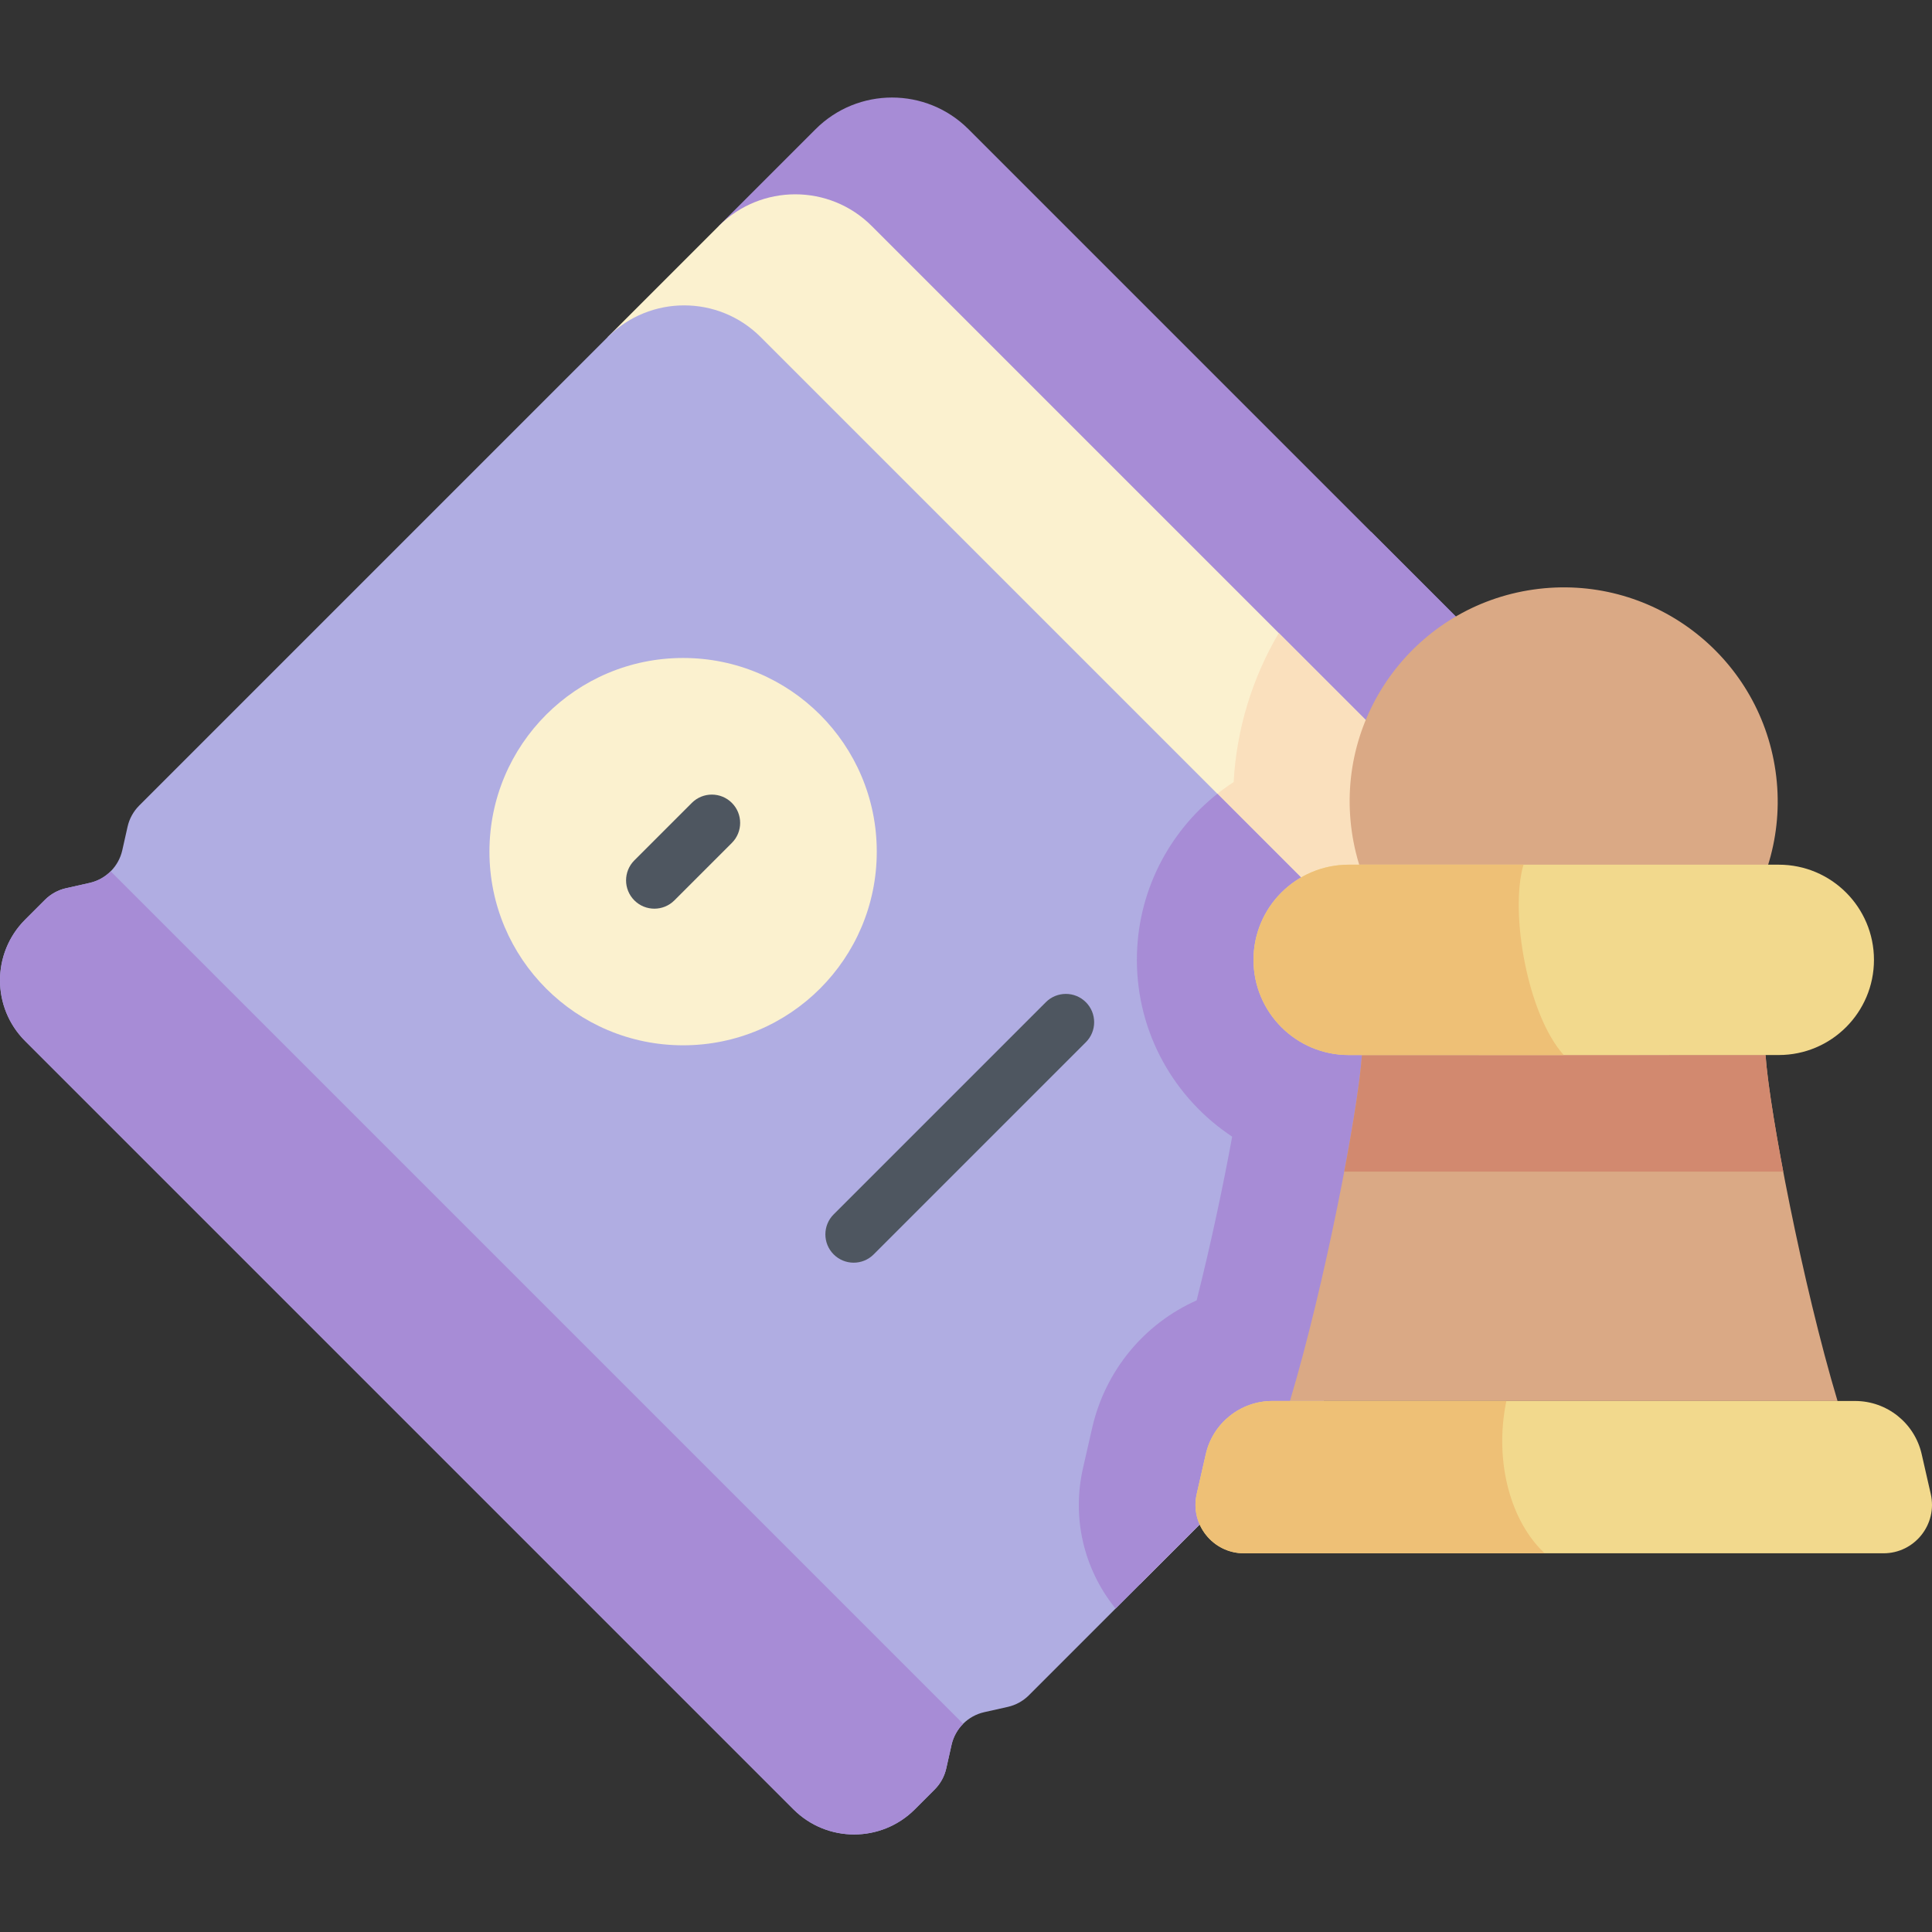 <svg id="Capa_1" enable-background="new 0 0 512 512" height="512" viewBox="0 0 512 512" width="512" xmlns="http://www.w3.org/2000/svg"><rect x="0" y="0" width="512" height="512" fill="#333333" stroke="none"/><g><path d="m451.912 229.496-195.255-195.256c-11.19-11.19-29.333-11.19-40.523 0l-25.647 25.647 76.736 184.166 159.043 51.613 25.647-25.647c11.189-11.19 11.189-29.333-.001-40.523z" fill="#a78cd6"/><path d="m296.124 362.564 31.621 31.621 124.167-124.166c11.19-11.19 11.19-29.333 0-40.523l-88.527-88.527c-20.902 15.025-34.949 39.014-36.456 66.294-15.423 10.014-25.643 27.389-25.643 47.108 0 19.55 10.05 36.799 25.253 46.852-2.341 12.773-5.65 28.498-9.419 43.391-8.567 3.818-15.864 10.04-20.996 17.95z" fill="#a78cd6"/><path d="m426.266 255.142-195.256-195.255c-11.19-11.19-29.333-11.19-40.523 0l-29.435 29.436 76.736 184.166 159.043 51.613 29.435-29.435c11.19-11.192 11.19-29.334 0-40.525z" fill="#fbf1cf"/><path d="m426.266 295.665c11.19-11.19 11.19-29.333 0-40.523l-87.374-87.374c-6.905 11.704-11.169 25.144-11.962 39.495-15.423 10.014-25.643 27.389-25.643 47.108 0 19.55 10.05 36.799 25.253 46.852-2.341 12.773-5.65 28.498-9.419 43.391-13.713 6.112-24.173 18.382-27.704 33.878l-2.409 10.574c-1.129 4.956-1.381 9.974-.808 14.866l15.901 15.901z" fill="#fae0bd"/><path d="m396.83 325.101-124.166 124.166c-1.535 1.535-3.473 2.602-5.591 3.077l-6.236 1.4c-4.322.97-7.697 4.346-8.668 8.668l-1.4 6.236c-.475 2.117-1.542 4.056-3.077 5.591l-5.25 5.25c-8.885 8.885-23.29 8.885-32.174 0l-203.604-203.604c-8.885-8.885-8.885-23.29 0-32.174l5.25-5.25c1.535-1.535 3.473-2.602 5.591-3.077l6.236-1.4c4.322-.97 7.697-4.346 8.668-8.668l1.4-6.236c.475-2.117 1.542-4.056 3.077-5.591l124.166-124.167c11.19-11.19 29.333-11.19 40.523 0l195.255 195.256c11.19 11.19 11.19 29.333 0 40.523z" fill="#b0ade2"/><path d="m396.83 284.578-74.214-74.213c-12.985 10.289-21.33 26.191-21.33 44.006 0 19.55 10.05 36.799 25.253 46.852-2.341 12.773-5.65 28.498-9.419 43.391-13.713 6.112-24.173 18.382-27.704 33.878l-2.409 10.574c-2.975 13.054.108 26.544 8.458 37.01.058.073.121.14.179.212l101.186-101.187c11.19-11.19 11.19-29.333 0-40.523z" fill="#a78cd6"/><circle cx="181.031" cy="225.693" fill="#fbf1cf" r="51.323"/><path d="m173.415 240.809c-1.92 0-3.839-.732-5.303-2.197-2.929-2.929-2.929-7.678 0-10.606l15.233-15.232c2.929-2.929 7.678-2.929 10.606 0 2.929 2.929 2.929 7.678 0 10.606l-15.233 15.232c-1.465 1.465-3.384 2.197-5.303 2.197z" fill="#4e5660"/><path d="m226.234 334.625c-1.919 0-3.839-.732-5.303-2.197-2.929-2.929-2.929-7.678 0-10.606l56.228-56.229c2.93-2.929 7.678-2.929 10.607 0s2.929 7.678 0 10.606l-56.23 56.229c-1.463 1.464-3.383 2.197-5.302 2.197z" fill="#4e5660"/><path d="m23.74 233.984-6.236 1.4c-2.117.475-4.056 1.542-5.591 3.077l-5.25 5.25c-8.885 8.885-8.885 23.29 0 32.174l203.604 203.604c8.885 8.885 23.29 8.885 32.174 0l5.25-5.25c1.535-1.535 2.602-3.473 3.077-5.591l1.4-6.236c.485-2.161 1.572-4.085 3.077-5.591l-225.914-225.914c-1.505 1.505-3.43 2.591-5.591 3.077z" fill="#a78cd6"/><g><path d="m486.966 371.275c-9.266-30.919-18.049-76.625-19.08-91.684h-106.959c-1.032 15.059-9.815 60.764-19.08 91.684z" fill="#daa985"/><path d="m499.143 411.639h-169.473c-8.25 0-14.364-7.663-12.531-15.707l2.41-10.574c1.877-8.238 9.203-14.083 17.653-14.083h154.409c8.449 0 15.776 5.844 17.653 14.083l2.41 10.574c1.832 8.044-4.281 15.707-12.531 15.707z" fill="#f2d98d"/><path d="m399.195 371.275h-61.993c-8.45 0-15.775 5.844-17.653 14.083l-2.409 10.574c-1.833 8.044 4.28 15.707 12.53 15.707h79.704c-8.713-8.024-13.57-23.842-10.179-40.364z" fill="#eec076"/><ellipse cx="414.406" cy="212.149" fill="#daa985" rx="56.706" ry="56.706" transform="matrix(.99 -.142 .142 .99 -25.995 61.196)"/><path d="m472.575 310.497c-2.534-13.37-4.266-24.723-4.689-30.905h-106.959c-.424 6.183-2.155 17.535-4.689 30.905z" fill="#d2896f"/><path d="m471.399 229.15h-113.986c-13.929 0-25.221 11.292-25.221 25.221 0 13.929 11.292 25.221 25.221 25.221h113.986c13.929 0 25.221-11.292 25.221-25.221 0-13.929-11.292-25.221-25.221-25.221z" fill="#f2d98d"/><path d="m403.741 229.15h-46.328c-13.929 0-25.221 11.292-25.221 25.221s11.292 25.221 25.221 25.221h56.993c-9.595-10.646-14.37-37.761-10.665-50.442z" fill="#eec076"/></g></g></svg>